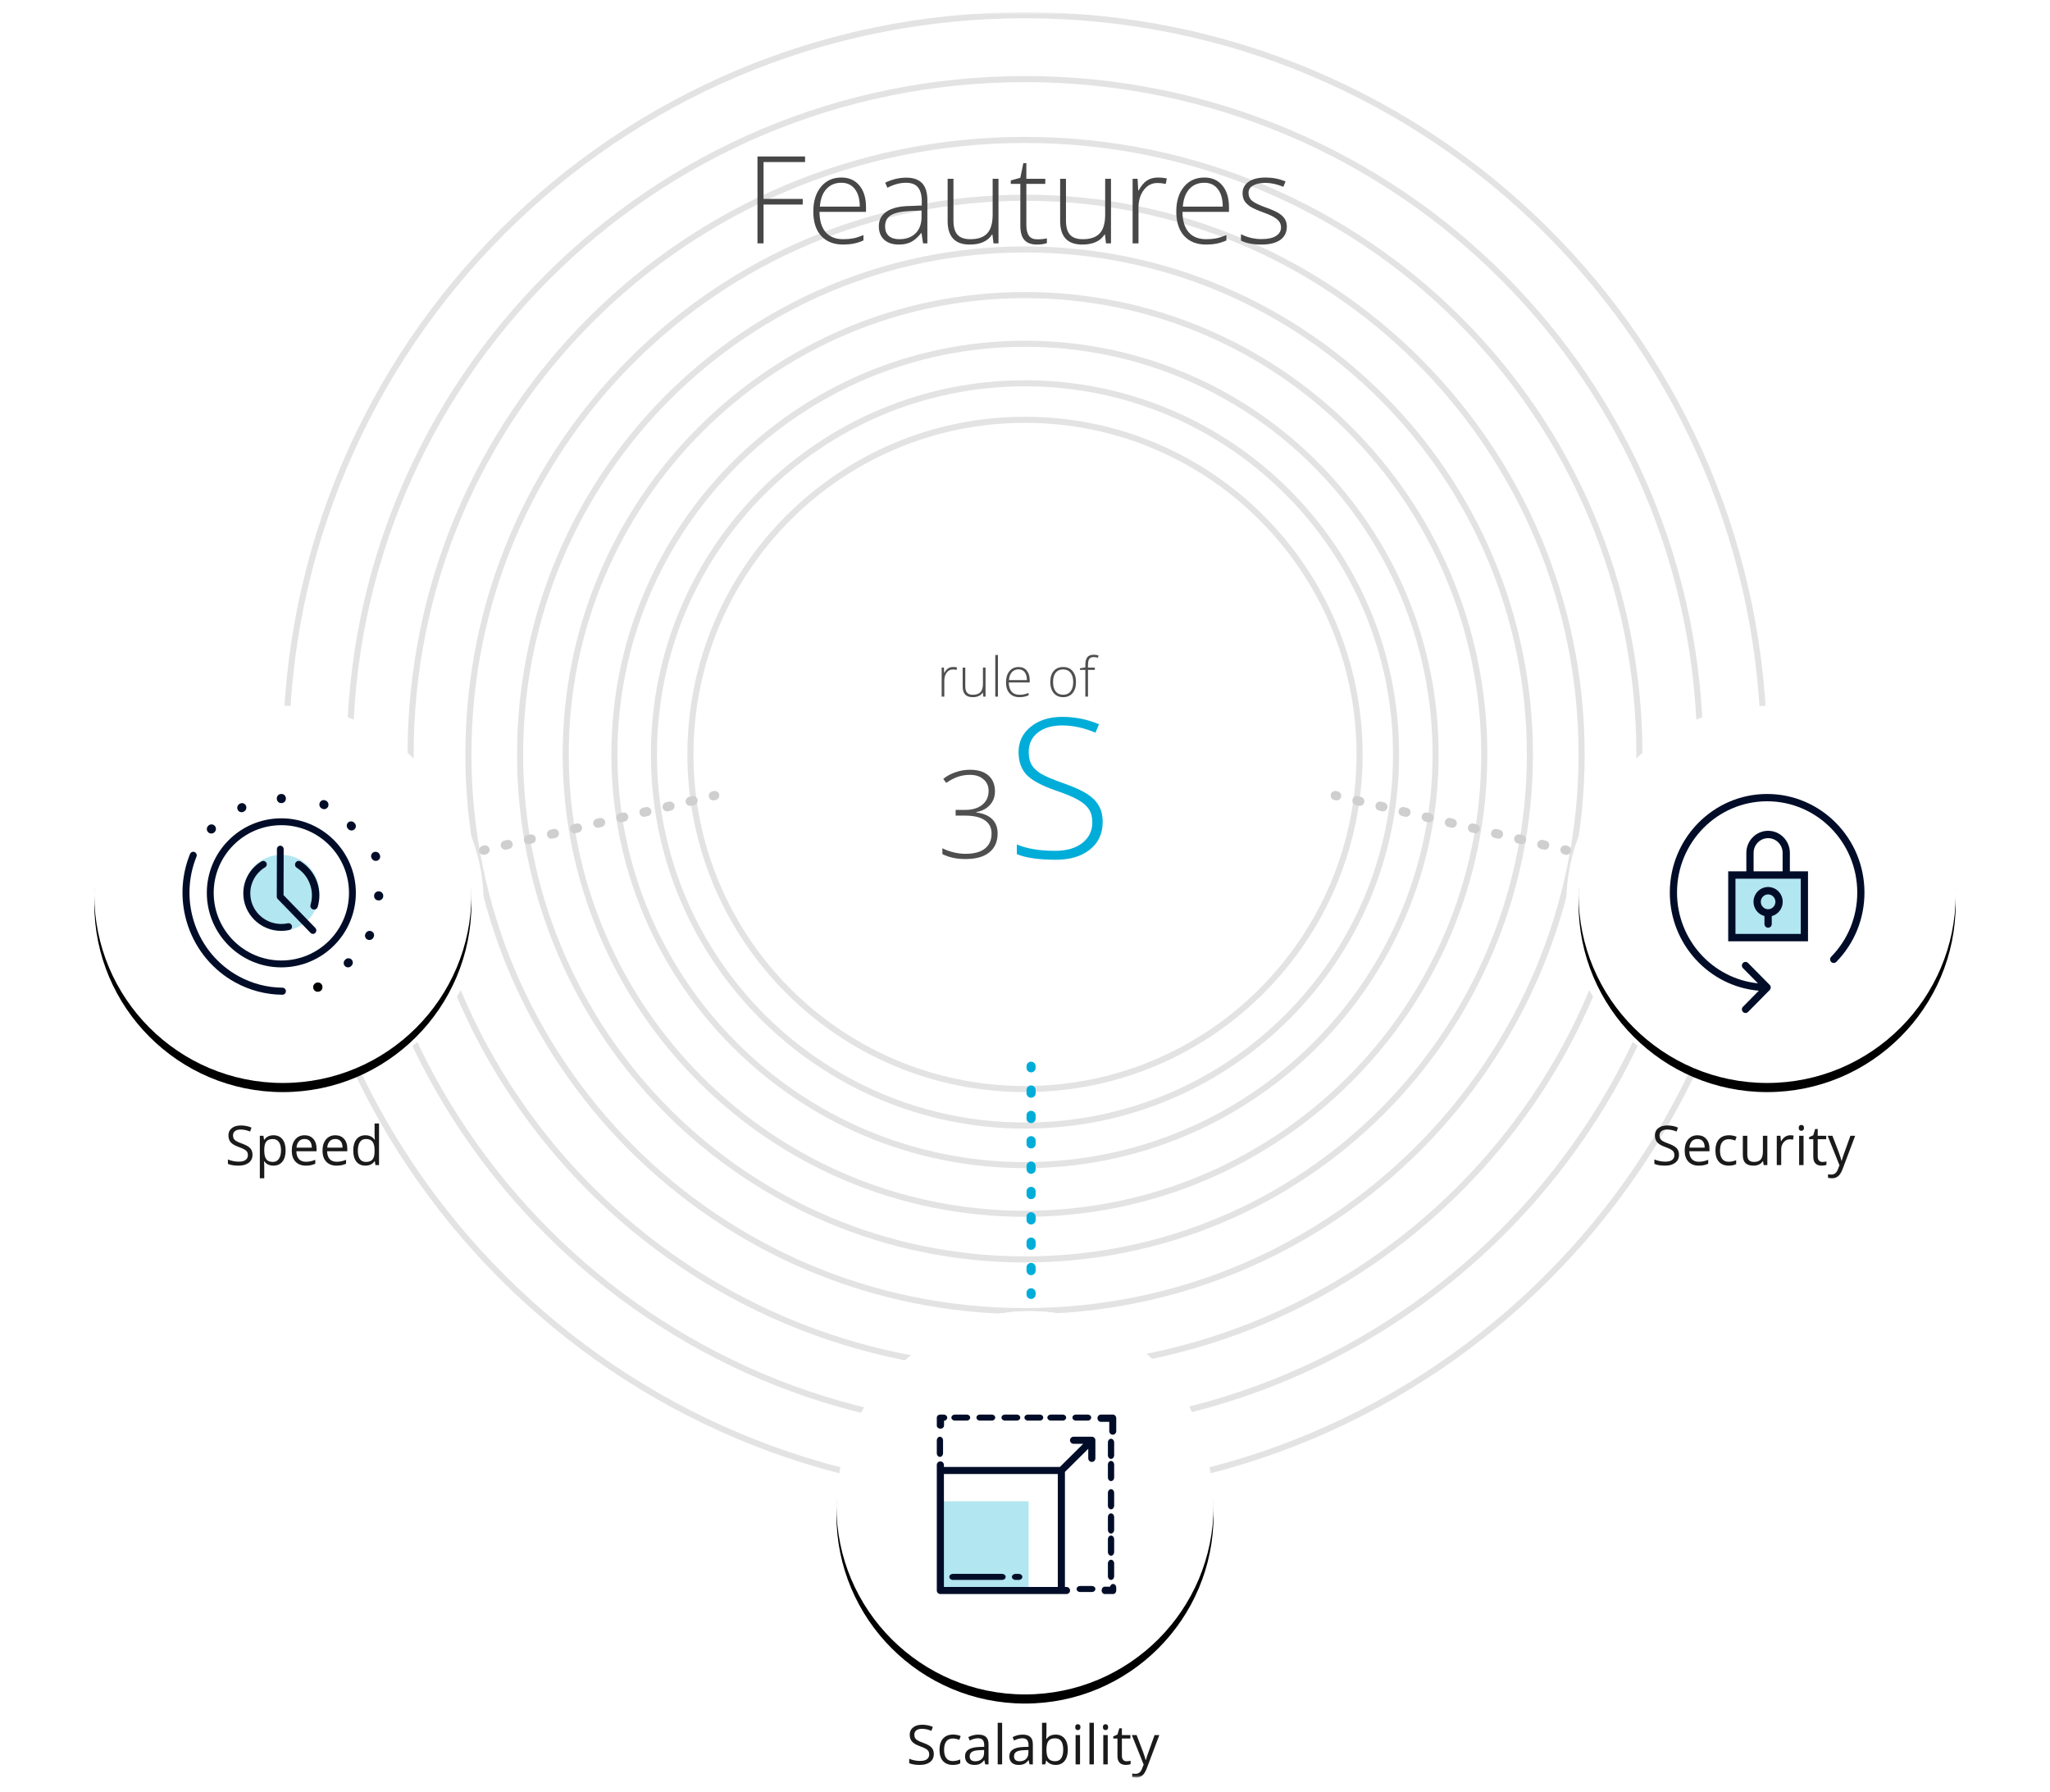 <?xml version="1.0" encoding="UTF-8"?>
<svg width="674px" height="589px" viewBox="0 0 674 589" version="1.1" xmlns="http://www.w3.org/2000/svg" xmlns:xlink="http://www.w3.org/1999/xlink">
    <!-- Generator: Sketch 48.2 (47327) - http://www.bohemiancoding.com/sketch -->
    <title> </title>
    <desc>Created with Sketch.</desc>
    <defs>
        <polygon id="path-1" points="0 0.676 488 0.676 488 488.676 0 488.676"></polygon>
        <polygon id="path-3" points="0 581.324 597 581.324 597 1 0 1"></polygon>
        <circle id="path-5" cx="550" cy="291" r="62"></circle>
        <filter x="-25.4%" y="-23.0%" width="150.8%" height="150.8%" filterUnits="objectBoundingBox" id="filter-6">
            <feOffset dx="0" dy="3" in="SourceAlpha" result="shadowOffsetOuter1"></feOffset>
            <feGaussianBlur stdDeviation="10" in="shadowOffsetOuter1" result="shadowBlurOuter1"></feGaussianBlur>
            <feColorMatrix values="0 0 0 0 0.725   0 0 0 0 0.725   0 0 0 0 0.725  0 0 0 0.5 0" type="matrix" in="shadowBlurOuter1"></feColorMatrix>
        </filter>
        <circle id="path-7" cx="62" cy="291" r="62"></circle>
        <filter x="-25.4%" y="-23.0%" width="150.8%" height="150.8%" filterUnits="objectBoundingBox" id="filter-8">
            <feOffset dx="0" dy="3" in="SourceAlpha" result="shadowOffsetOuter1"></feOffset>
            <feGaussianBlur stdDeviation="10" in="shadowOffsetOuter1" result="shadowBlurOuter1"></feGaussianBlur>
            <feColorMatrix values="0 0 0 0 0.725   0 0 0 0 0.725   0 0 0 0 0.725  0 0 0 0.5 0" type="matrix" in="shadowBlurOuter1"></feColorMatrix>
        </filter>
        <circle id="path-9" cx="306" cy="492" r="62"></circle>
        <filter x="-25.4%" y="-23.0%" width="150.8%" height="150.8%" filterUnits="objectBoundingBox" id="filter-10">
            <feOffset dx="0" dy="3" in="SourceAlpha" result="shadowOffsetOuter1"></feOffset>
            <feGaussianBlur stdDeviation="10" in="shadowOffsetOuter1" result="shadowBlurOuter1"></feGaussianBlur>
            <feColorMatrix values="0 0 0 0 0.725   0 0 0 0 0.725   0 0 0 0 0.725  0 0 0 0.5 0" type="matrix" in="shadowBlurOuter1"></feColorMatrix>
        </filter>
    </defs>
    <g id="Page-1" stroke="none" stroke-width="1" fill="none" fill-rule="evenodd">
        <g id="-">
            <g id="Group-2" transform="translate(31, 3)">
                <g id="Page-1" transform="translate(9, 0)">
                    <g id="Group-3" transform="translate(53, 0.324)">
                        <mask id="mask-2" fill="white">
                            <use xlink:href="#path-1"></use>
                        </mask>
                        <g id="Clip-2"></g>
                        <path d="M244,2.676 C377.653,2.676 486,111.023 486,244.676 L488,244.676 C488,109.919 378.757,0.676 244,0.676 L244,2.676 Z M2,244.676 C2,111.023 110.347,2.676 244,2.676 L244,0.676 C109.243,0.676 0,109.919 0,244.676 L2,244.676 Z M244,486.676 C110.347,486.676 2,378.329 2,244.676 L0,244.676 C0,379.433 109.243,488.676 244,488.676 L244,486.676 Z M486,244.676 C486,378.329 377.653,486.676 244,486.676 L244,488.676 C378.757,488.676 488,379.433 488,244.676 L486,244.676 Z" id="Fill-1" fill="#E3E3E3" mask="url(#mask-2)"></path>
                    </g>
                    <path d="M297,136 C357.199,136 406,184.801 406,245 L408,245 C408,183.697 358.304,134 297,134 L297,136 Z M188,245 C188,184.801 236.801,136 297,136 L297,134 C235.696,134 186,183.697 186,245 L188,245 Z M297,354 C236.801,354 188,305.199 188,245 L186,245 C186,306.304 235.696,356 297,356 L297,354 Z M406,245 C406,305.199 357.199,354 297,354 L297,356 C358.304,356 408,306.304 408,245 L406,245 Z" id="Fill-4" fill="#E3E3E3"></path>
                    <path d="M297,124 C363.826,124 418,178.174 418,245 L420,245 C420,177.069 364.931,122 297,122 L297,124 Z M176,245 C176,178.174 230.173,124 297,124 L297,122 C229.069,122 174,177.069 174,245 L176,245 Z M297,366 C230.173,366 176,311.826 176,245 L174,245 C174,312.932 229.069,368 297,368 L297,366 Z M418,245 C418,311.826 363.826,366 297,366 L297,368 C364.931,368 420,312.932 420,245 L418,245 Z" id="Fill-6" fill="#E3E3E3"></path>
                    <path d="M297,111 C371.006,111 431,170.994 431,245 L433,245 C433,169.89 372.111,109 297,109 L297,111 Z M163,245 C163,170.994 222.994,111 297,111 L297,109 C221.889,109 161,169.89 161,245 L163,245 Z M297,379 C222.994,379 163,319.006 163,245 L161,245 C161,320.111 221.889,381 297,381 L297,379 Z M431,245 C431,319.006 371.006,379 297,379 L297,381 C372.111,381 433,320.111 433,245 L431,245 Z" id="Fill-8" fill="#E3E3E3"></path>
                    <path d="M297,95 C379.843,95 447,162.158 447,245 L449,245 C449,161.053 380.947,93 297,93 L297,95 Z M147,245 C147,162.158 214.157,95 297,95 L297,93 C213.053,93 145,161.053 145,245 L147,245 Z M297,395 C214.157,395 147,327.843 147,245 L145,245 C145,328.947 213.053,397 297,397 L297,395 Z M447,245 C447,327.843 379.843,395 297,395 L297,397 C380.947,397 449,328.947 449,245 L447,245 Z" id="Fill-10" fill="#E3E3E3"></path>
                    <path d="M297,80 C388.127,80 462,153.873 462,245 L464,245 C464,152.769 389.232,78 297,78 L297,80 Z M132,245 C132,153.873 205.873,80 297,80 L297,78 C204.769,78 130,152.769 130,245 L132,245 Z M297,410 C205.873,410 132,336.127 132,245 L130,245 C130,337.232 204.769,412 297,412 L297,410 Z M462,245 C462,336.127 388.127,410 297,410 L297,412 C389.232,412 464,337.232 464,245 L462,245 Z" id="Fill-12" fill="#E3E3E3"></path>
                    <path d="M297,63 C397.516,63 479,144.484 479,245 L481,245 C481,143.38 398.62,61 297,61 L297,63 Z M115,245 C115,144.484 196.484,63 297,63 L297,61 C195.379,61 113,143.38 113,245 L115,245 Z M297,427 C196.484,427 115,345.517 115,245 L113,245 C113,346.62 195.379,429 297,429 L297,427 Z M479,245 C479,345.517 397.516,427 297,427 L297,429 C398.62,429 481,346.62 481,245 L479,245 Z" id="Fill-14" fill="#E3E3E3"></path>
                    <path d="M297,44 C408.009,44 498,133.991 498,245 L500,245 C500,132.886 409.114,42 297,42 L297,44 Z M96,245 C96,133.991 185.991,44 297,44 L297,42 C184.886,42 94,132.886 94,245 L96,245 Z M297,446 C185.991,446 96,356.009 96,245 L94,245 C94,357.114 184.886,448 297,448 L297,446 Z M498,245 C498,356.009 408.009,446 297,446 L297,448 C409.114,448 500,357.114 500,245 L498,245 Z" id="Fill-16" fill="#E3E3E3"></path>
                    <path d="M297,24 C419.055,24 518,122.945 518,245 L520,245 C520,121.841 420.159,22 297,22 L297,24 Z M76,245 C76,122.945 174.945,24 297,24 L297,22 C173.84,22 74,121.841 74,245 L76,245 Z M297,466 C174.945,466 76,367.056 76,245 L74,245 C74,368.159 173.84,468 297,468 L297,466 Z M518,245 C518,367.056 419.055,466 297,466 L297,468 C420.159,468 520,368.159 520,245 L518,245 Z" id="Fill-18" fill="#E3E3E3"></path>
                    <path d="M397,245 C397,300.229 352.228,345 297,345 C241.771,345 197,300.229 197,245 C197,189.771 241.771,145 297,145 C352.228,145 397,189.771 397,245" id="Fill-20" fill="#FFFFFF"></path>
                    <path d="M194.871,260.072 L195.346,259.96 L194.655,257.04 L194.18,257.153 L194.871,260.072 Z M187.271,261.872 L188.221,261.647 L187.53,258.728 L186.579,258.953 L187.271,261.872 Z M179.671,263.672 L180.621,263.447 L179.93,260.528 L178.98,260.753 L179.671,263.672 Z M172.071,265.472 L173.021,265.247 L172.329,262.328 L171.38,262.553 L172.071,265.472 Z M164.471,267.272 L165.421,267.047 L164.73,264.128 L163.78,264.353 L164.471,267.272 Z M156.871,269.072 L157.821,268.847 L157.13,265.928 L156.18,266.153 L156.871,269.072 Z M149.271,270.872 L150.221,270.647 L149.53,267.728 L148.579,267.953 L149.271,270.872 Z M141.671,272.672 L142.621,272.447 L141.93,269.528 L140.98,269.753 L141.671,272.672 Z M134.071,274.472 L135.021,274.247 L134.329,271.328 L133.38,271.553 L134.071,274.472 Z M126.471,276.272 L127.421,276.047 L126.73,273.128 L125.78,273.353 L126.471,276.272 Z M119.346,277.96 L119.821,277.847 L119.13,274.928 L118.655,275.04 L119.346,277.96 Z M194.18,257.153 C193.373,257.343 192.875,258.152 193.066,258.958 C193.257,259.764 194.065,260.263 194.871,260.072 L194.18,257.153 Z M188.221,261.647 C189.027,261.456 189.526,260.648 189.335,259.842 C189.144,259.035 188.336,258.537 187.53,258.728 L188.221,261.647 Z M186.579,258.953 C185.774,259.144 185.275,259.952 185.466,260.758 C185.657,261.564 186.465,262.063 187.271,261.872 L186.579,258.953 Z M180.621,263.447 C181.427,263.256 181.926,262.448 181.735,261.642 C181.544,260.836 180.736,260.337 179.93,260.528 L180.621,263.447 Z M178.98,260.753 C178.174,260.944 177.675,261.752 177.866,262.558 C178.057,263.364 178.865,263.863 179.671,263.672 L178.98,260.753 Z M173.021,265.247 C173.827,265.056 174.326,264.248 174.135,263.442 C173.944,262.635 173.136,262.137 172.329,262.328 L173.021,265.247 Z M171.38,262.553 C170.574,262.744 170.075,263.552 170.266,264.358 C170.456,265.164 171.265,265.663 172.071,265.472 L171.38,262.553 Z M165.421,267.047 C166.227,266.856 166.726,266.048 166.535,265.242 C166.344,264.436 165.536,263.937 164.73,264.128 L165.421,267.047 Z M163.78,264.353 C162.974,264.544 162.475,265.352 162.666,266.158 C162.857,266.964 163.665,267.463 164.471,267.272 L163.78,264.353 Z M157.821,268.847 C158.627,268.656 159.126,267.848 158.935,267.042 C158.744,266.236 157.936,265.737 157.13,265.928 L157.821,268.847 Z M156.18,266.153 C155.373,266.343 154.875,267.152 155.066,267.958 C155.257,268.764 156.065,269.263 156.871,269.072 L156.18,266.153 Z M150.221,270.647 C151.027,270.456 151.526,269.648 151.335,268.842 C151.144,268.035 150.336,267.537 149.53,267.728 L150.221,270.647 Z M148.579,267.953 C147.774,268.144 147.275,268.952 147.466,269.758 C147.657,270.564 148.465,271.063 149.271,270.872 L148.579,267.953 Z M142.621,272.447 C143.427,272.256 143.926,271.448 143.735,270.642 C143.544,269.836 142.736,269.337 141.93,269.528 L142.621,272.447 Z M140.98,269.753 C140.174,269.944 139.675,270.752 139.866,271.558 C140.057,272.364 140.865,272.863 141.671,272.672 L140.98,269.753 Z M135.021,274.247 C135.827,274.056 136.326,273.248 136.135,272.442 C135.944,271.635 135.136,271.137 134.329,271.328 L135.021,274.247 Z M133.38,271.553 C132.574,271.744 132.075,272.552 132.266,273.358 C132.457,274.164 133.265,274.663 134.071,274.472 L133.38,271.553 Z M127.421,276.047 C128.227,275.856 128.726,275.048 128.535,274.242 C128.344,273.436 127.536,272.937 126.73,273.128 L127.421,276.047 Z M125.78,273.353 C124.974,273.544 124.475,274.352 124.666,275.158 C124.857,275.964 125.665,276.463 126.471,276.272 L125.78,273.353 Z M119.821,277.847 C120.627,277.656 121.126,276.848 120.935,276.042 C120.744,275.236 119.936,274.737 119.13,274.928 L119.821,277.847 Z M118.655,275.04 C117.849,275.231 117.35,276.039 117.541,276.845 C117.732,277.652 118.54,278.151 119.346,277.96 L118.655,275.04 Z M195.346,259.96 C196.152,259.769 196.651,258.96 196.46,258.154 C196.269,257.348 195.461,256.849 194.655,257.04 L195.346,259.96 Z" id="Fill-22" fill="#CFCFCF"></path>
                    <path d="M399.129,260.072 L398.654,259.96 L399.346,257.04 L399.82,257.153 L399.129,260.072 Z M406.73,261.872 L405.779,261.647 L406.471,258.728 L407.421,258.953 L406.73,261.872 Z M414.329,263.672 L413.379,263.447 L414.07,260.528 L415.021,260.753 L414.329,263.672 Z M421.93,265.472 L420.98,265.247 L421.671,262.328 L422.621,262.553 L421.93,265.472 Z M429.529,267.272 L428.579,267.047 L429.271,264.128 L430.221,264.353 L429.529,267.272 Z M437.129,269.072 L436.18,268.847 L436.871,265.928 L437.82,266.153 L437.129,269.072 Z M444.73,270.872 L443.779,270.647 L444.471,267.728 L445.421,267.953 L444.73,270.872 Z M452.329,272.672 L451.379,272.447 L452.07,269.528 L453.021,269.753 L452.329,272.672 Z M459.93,274.472 L458.98,274.247 L459.671,271.328 L460.621,271.553 L459.93,274.472 Z M467.529,276.272 L466.579,276.047 L467.271,273.128 L468.221,273.353 L467.529,276.272 Z M474.654,277.96 L474.18,277.847 L474.871,274.928 L475.346,275.04 L474.654,277.96 Z M399.82,257.153 C400.627,257.343 401.126,258.152 400.935,258.958 C400.744,259.764 399.936,260.263 399.129,260.072 L399.82,257.153 Z M405.779,261.647 C404.974,261.456 404.475,260.648 404.665,259.842 C404.857,259.035 405.665,258.537 406.471,258.728 L405.779,261.647 Z M407.421,258.953 C408.227,259.144 408.726,259.952 408.534,260.758 C408.344,261.564 407.535,262.063 406.73,261.872 L407.421,258.953 Z M413.379,263.447 C412.573,263.256 412.074,262.448 412.266,261.642 C412.456,260.836 413.265,260.337 414.07,260.528 L413.379,263.447 Z M415.021,260.753 C415.827,260.944 416.325,261.752 416.135,262.558 C415.943,263.364 415.136,263.863 414.329,263.672 L415.021,260.753 Z M420.98,265.247 C420.173,265.056 419.675,264.248 419.865,263.442 C420.057,262.635 420.864,262.137 421.671,262.328 L420.98,265.247 Z M422.621,262.553 C423.427,262.744 423.926,263.552 423.734,264.358 C423.544,265.164 422.735,265.663 421.93,265.472 L422.621,262.553 Z M428.579,267.047 C427.774,266.856 427.275,266.048 427.466,265.242 C427.656,264.436 428.465,263.937 429.271,264.128 L428.579,267.047 Z M430.221,264.353 C431.026,264.544 431.525,265.352 431.335,266.158 C431.144,266.964 430.335,267.463 429.529,267.272 L430.221,264.353 Z M436.18,268.847 C435.373,268.656 434.874,267.848 435.066,267.042 C435.256,266.236 436.065,265.737 436.871,265.928 L436.18,268.847 Z M437.82,266.153 C438.627,266.343 439.126,267.152 438.935,267.958 C438.744,268.764 437.936,269.263 437.129,269.072 L437.82,266.153 Z M443.779,270.647 C442.974,270.456 442.475,269.648 442.665,268.842 C442.857,268.035 443.665,267.537 444.471,267.728 L443.779,270.647 Z M445.421,267.953 C446.227,268.144 446.726,268.952 446.534,269.758 C446.344,270.564 445.535,271.063 444.73,270.872 L445.421,267.953 Z M451.379,272.447 C450.573,272.256 450.074,271.448 450.266,270.642 C450.456,269.836 451.265,269.337 452.07,269.528 L451.379,272.447 Z M453.021,269.753 C453.827,269.944 454.325,270.752 454.135,271.558 C453.943,272.364 453.136,272.863 452.329,272.672 L453.021,269.753 Z M458.98,274.247 C458.173,274.056 457.675,273.248 457.865,272.442 C458.057,271.635 458.864,271.137 459.671,271.328 L458.98,274.247 Z M460.621,271.553 C461.427,271.744 461.926,272.552 461.734,273.358 C461.544,274.164 460.735,274.663 459.93,274.472 L460.621,271.553 Z M466.579,276.047 C465.774,275.856 465.275,275.048 465.466,274.242 C465.656,273.436 466.465,272.937 467.271,273.128 L466.579,276.047 Z M468.221,273.353 C469.026,273.544 469.525,274.352 469.335,275.158 C469.144,275.964 468.335,276.463 467.529,276.272 L468.221,273.353 Z M474.18,277.847 C473.373,277.656 472.874,276.848 473.066,276.042 C473.256,275.236 474.065,274.737 474.871,274.928 L474.18,277.847 Z M475.346,275.04 C476.151,275.231 476.65,276.039 476.46,276.845 C476.269,277.652 475.46,278.151 474.654,277.96 L475.346,275.04 Z M398.654,259.96 C397.849,259.769 397.35,258.96 397.54,258.154 C397.732,257.348 398.54,256.849 399.346,257.04 L398.654,259.96 Z" id="Fill-24" fill="#CFCFCF"></path>
                    <mask id="mask-4" fill="white">
                        <use xlink:href="#path-3"></use>
                    </mask>
                    <g id="Clip-27"></g>
                    <path d="M297.5,422.5 L300.5,422.5 L300.5,421.979 L297.5,421.979 L297.5,422.5 Z M297.5,414.687 L300.5,414.687 L300.5,413.645 L297.5,413.645 L297.5,414.687 Z M297.5,406.354 L300.5,406.354 L300.5,405.312 L297.5,405.312 L297.5,406.354 Z M297.5,398.02 L300.5,398.02 L300.5,396.979 L297.5,396.979 L297.5,398.02 Z M297.5,389.687 L300.5,389.687 L300.5,388.645 L297.5,388.645 L297.5,389.687 Z M297.5,381.354 L300.5,381.354 L300.5,380.312 L297.5,380.312 L297.5,381.354 Z M297.5,373.02 L300.5,373.02 L300.5,371.979 L297.5,371.979 L297.5,373.02 Z M297.5,364.687 L300.5,364.687 L300.5,363.645 L297.5,363.645 L297.5,364.687 Z M297.5,356.354 L300.5,356.354 L300.5,355.312 L297.5,355.312 L297.5,356.354 Z M297.5,348.021 L300.5,348.021 L300.5,347.5 L297.5,347.5 L297.5,348.021 Z M300.5,421.979 C300.5,421.151 299.828,420.479 299,420.479 C298.172,420.479 297.5,421.151 297.5,421.979 L300.5,421.979 Z M297.5,414.687 C297.5,415.515 298.172,416.187 299,416.187 C299.828,416.187 300.5,415.515 300.5,414.687 L297.5,414.687 Z M300.5,413.645 C300.5,412.817 299.828,412.145 299,412.145 C298.172,412.145 297.5,412.817 297.5,413.645 L300.5,413.645 Z M297.5,406.354 C297.5,407.182 298.172,407.854 299,407.854 C299.828,407.854 300.5,407.182 300.5,406.354 L297.5,406.354 Z M300.5,405.312 C300.5,404.484 299.828,403.812 299,403.812 C298.172,403.812 297.5,404.484 297.5,405.312 L300.5,405.312 Z M297.5,398.02 C297.5,398.849 298.172,399.52 299,399.52 C299.828,399.52 300.5,398.849 300.5,398.02 L297.5,398.02 Z M300.5,396.979 C300.5,396.151 299.828,395.479 299,395.479 C298.172,395.479 297.5,396.151 297.5,396.979 L300.5,396.979 Z M297.5,389.687 C297.5,390.515 298.172,391.187 299,391.187 C299.828,391.187 300.5,390.515 300.5,389.687 L297.5,389.687 Z M300.5,388.645 C300.5,387.817 299.828,387.145 299,387.145 C298.172,387.145 297.5,387.817 297.5,388.645 L300.5,388.645 Z M297.5,381.354 C297.5,382.182 298.172,382.854 299,382.854 C299.828,382.854 300.5,382.182 300.5,381.354 L297.5,381.354 Z M300.5,380.312 C300.5,379.484 299.828,378.812 299,378.812 C298.172,378.812 297.5,379.484 297.5,380.312 L300.5,380.312 Z M297.5,373.02 C297.5,373.849 298.172,374.52 299,374.52 C299.828,374.52 300.5,373.849 300.5,373.02 L297.5,373.02 Z M300.5,371.979 C300.5,371.151 299.828,370.479 299,370.479 C298.172,370.479 297.5,371.151 297.5,371.979 L300.5,371.979 Z M297.5,364.687 C297.5,365.515 298.172,366.187 299,366.187 C299.828,366.187 300.5,365.515 300.5,364.687 L297.5,364.687 Z M300.5,363.645 C300.5,362.817 299.828,362.145 299,362.145 C298.172,362.145 297.5,362.817 297.5,363.645 L300.5,363.645 Z M297.5,356.354 C297.5,357.182 298.172,357.854 299,357.854 C299.828,357.854 300.5,357.182 300.5,356.354 L297.5,356.354 Z M300.5,355.312 C300.5,354.484 299.828,353.812 299,353.812 C298.172,353.812 297.5,354.484 297.5,355.312 L300.5,355.312 Z M297.5,348.021 C297.5,348.849 298.172,349.521 299,349.521 C299.828,349.521 300.5,348.849 300.5,348.021 L297.5,348.021 Z M297.5,422.5 C297.5,423.328 298.172,424 299,424 C299.828,424 300.5,423.328 300.5,422.5 L297.5,422.5 Z M300.5,347.5 C300.5,346.671 299.828,346 299,346 C298.172,346 297.5,346.671 297.5,347.5 L300.5,347.5 Z" id="Fill-26" fill="#00ADD9" mask="url(#mask-4)"></path>
                    <path d="M119,293.5 C119,326.361 92.361,353 59.5,353 C26.639,353 0,326.361 0,293.5 C0,260.639 26.639,234 59.5,234 C92.361,234 119,260.639 119,293.5" id="Fill-28" fill="#FFFFFF" mask="url(#mask-4)"></path>
                    <path d="M594,293.5 C594,326.361 567.361,353 534.5,353 C501.639,353 475,326.361 475,293.5 C475,260.639 501.639,234 534.5,234 C567.361,234 594,260.639 594,293.5" id="Fill-29" fill="#FFFFFF" mask="url(#mask-4)"></path>
                    <path d="M358,487.5 C358,520.361 331.361,547 298.5,547 C265.639,547 239,520.361 239,487.5 C239,454.64 265.639,428 298.5,428 C331.361,428 358,454.64 358,487.5" id="Fill-30" fill="#FFFFFF" mask="url(#mask-4)"></path>
                    <path d="M358,487.5 C358,520.361 331.361,547 298.5,547 C265.639,547 239,520.361 239,487.5 C239,454.64 265.639,428 298.5,428 C331.361,428 358,454.64 358,487.5" id="Fill-31" fill="#FFFFFF" mask="url(#mask-4)"></path>
                    <path d="M383.086,71.472 C383.086,73.373 382.363,74.838 380.918,75.867 C379.473,76.882 377.422,77.39 374.766,77.39 C371.927,77.39 369.674,76.954 368.008,76.081 L368.008,73.992 C370.143,75.059 372.397,75.593 374.766,75.593 C376.862,75.593 378.451,75.248 379.531,74.558 C380.625,73.855 381.172,72.924 381.172,71.765 C381.172,70.698 380.736,69.799 379.863,69.07 C379.004,68.341 377.585,67.624 375.606,66.921 C373.483,66.153 371.992,65.495 371.133,64.949 C370.273,64.389 369.622,63.764 369.18,63.074 C368.75,62.37 368.535,61.518 368.535,60.515 C368.535,58.927 369.199,57.67 370.527,56.745 C371.868,55.821 373.737,55.359 376.133,55.359 C378.424,55.359 380.599,55.788 382.656,56.648 L381.934,58.406 C379.85,57.546 377.917,57.117 376.133,57.117 C374.401,57.117 373.027,57.403 372.012,57.976 C370.996,58.549 370.488,59.343 370.488,60.359 C370.488,61.466 370.879,62.351 371.66,63.015 C372.454,63.679 373.997,64.421 376.289,65.242 C378.203,65.932 379.596,66.557 380.469,67.117 C381.341,67.663 381.992,68.288 382.422,68.992 C382.865,69.695 383.086,70.522 383.086,71.472 Z M355.977,57.077 C353.932,57.077 352.292,57.755 351.055,59.109 C349.818,60.45 349.095,62.39 348.887,64.929 L362.012,64.929 C362.012,62.468 361.478,60.548 360.41,59.167 C359.342,57.774 357.865,57.077 355.977,57.077 Z M356.543,77.39 C353.457,77.39 351.048,76.44 349.316,74.538 C347.598,72.638 346.738,69.975 346.738,66.55 C346.738,63.165 347.572,60.456 349.238,58.425 C350.905,56.381 353.151,55.359 355.977,55.359 C358.477,55.359 360.449,56.231 361.895,57.976 C363.34,59.721 364.062,62.091 364.062,65.085 L364.062,66.648 L348.77,66.648 C348.796,69.565 349.473,71.791 350.801,73.327 C352.142,74.864 354.056,75.632 356.543,75.632 C357.754,75.632 358.815,75.548 359.727,75.378 C360.651,75.209 361.816,74.845 363.223,74.285 L363.223,76.042 C362.025,76.563 360.918,76.915 359.902,77.097 C358.887,77.292 357.767,77.39 356.543,77.39 Z M340.742,55.359 C341.641,55.359 342.604,55.45 343.633,55.632 L343.262,57.488 C342.376,57.266 341.458,57.156 340.508,57.156 C338.698,57.156 337.214,57.924 336.055,59.46 C334.897,60.997 334.316,62.937 334.316,65.281 L334.316,76.999 L332.383,76.999 L332.383,55.769 L334.023,55.769 L334.219,59.597 L334.356,59.597 C335.228,58.034 336.159,56.941 337.148,56.316 C338.138,55.678 339.336,55.359 340.742,55.359 Z M310.469,55.769 L310.469,69.519 C310.469,71.655 310.918,73.21 311.816,74.187 C312.715,75.151 314.108,75.632 315.996,75.632 C318.523,75.632 320.378,74.994 321.562,73.718 C322.76,72.442 323.359,70.366 323.359,67.488 L323.359,55.769 L325.273,55.769 L325.273,76.999 L323.633,76.999 L323.281,74.07 L323.164,74.07 C321.784,76.284 319.329,77.39 315.801,77.39 C310.97,77.39 308.555,74.805 308.555,69.636 L308.555,55.769 L310.469,55.769 Z M300.996,75.671 C302.22,75.671 303.288,75.567 304.199,75.359 L304.199,76.921 C303.262,77.234 302.181,77.39 300.957,77.39 C299.082,77.39 297.695,76.889 296.797,75.886 C295.912,74.884 295.469,73.308 295.469,71.16 L295.469,57.449 L292.324,57.449 L292.324,56.316 L295.469,55.437 L296.445,50.632 L297.441,50.632 L297.441,55.769 L303.672,55.769 L303.672,57.449 L297.441,57.449 L297.441,70.886 C297.441,72.514 297.728,73.718 298.301,74.499 C298.874,75.281 299.773,75.671 300.996,75.671 Z M273.477,55.769 L273.477,69.519 C273.477,71.655 273.926,73.21 274.824,74.187 C275.723,75.151 277.116,75.632 279.004,75.632 C281.53,75.632 283.385,74.994 284.57,73.718 C285.768,72.442 286.367,70.366 286.367,67.488 L286.367,55.769 L288.281,55.769 L288.281,76.999 L286.641,76.999 L286.289,74.07 L286.172,74.07 C284.792,76.284 282.337,77.39 278.809,77.39 C273.978,77.39 271.563,74.805 271.563,69.636 L271.563,55.769 L273.477,55.769 Z M255.664,75.632 C257.93,75.632 259.713,74.988 261.016,73.699 C262.331,72.397 262.988,70.593 262.988,68.288 L262.988,66.199 L259.277,66.355 C256.295,66.498 254.167,66.967 252.891,67.761 C251.628,68.542 250.996,69.766 250.996,71.433 C250.996,72.761 251.4,73.796 252.207,74.538 C253.027,75.268 254.18,75.632 255.664,75.632 Z M263.477,76.999 L262.988,73.64 L262.832,73.64 C261.764,75.007 260.664,75.977 259.531,76.55 C258.412,77.11 257.084,77.39 255.547,77.39 C253.463,77.39 251.842,76.856 250.684,75.788 C249.525,74.721 248.945,73.243 248.945,71.355 C248.945,69.284 249.805,67.677 251.524,66.531 C253.255,65.385 255.755,64.78 259.023,64.714 L263.066,64.597 L263.066,63.191 C263.066,61.173 262.656,59.649 261.836,58.62 C261.016,57.592 259.694,57.077 257.871,57.077 C255.905,57.077 253.867,57.624 251.758,58.718 L251.035,57.038 C253.366,55.945 255.67,55.398 257.949,55.398 C260.28,55.398 262.018,56.003 263.164,57.214 C264.323,58.425 264.902,60.313 264.902,62.878 L264.902,76.999 L263.477,76.999 Z M236.641,57.077 C234.596,57.077 232.956,57.755 231.719,59.109 C230.482,60.45 229.759,62.39 229.551,64.929 L242.676,64.929 C242.676,62.468 242.142,60.548 241.074,59.167 C240.006,57.774 238.529,57.077 236.641,57.077 Z M237.207,77.39 C234.121,77.39 231.712,76.44 229.981,74.538 C228.262,72.638 227.402,69.975 227.402,66.55 C227.402,63.165 228.236,60.456 229.902,58.425 C231.569,56.381 233.815,55.359 236.641,55.359 C239.141,55.359 241.113,56.231 242.559,57.976 C244.004,59.721 244.727,62.091 244.727,65.085 L244.727,66.648 L229.434,66.648 C229.46,69.565 230.137,71.791 231.465,73.327 C232.806,74.864 234.72,75.632 237.207,75.632 C238.418,75.632 239.479,75.548 240.391,75.378 C241.315,75.209 242.481,74.845 243.887,74.285 L243.887,76.042 C242.689,76.563 241.582,76.915 240.566,77.097 C239.551,77.292 238.431,77.39 237.207,77.39 Z M211.035,76.999 L209.043,76.999 L209.043,48.445 L224.688,48.445 L224.688,50.281 L211.035,50.281 L211.035,62.39 L223.926,62.39 L223.926,64.245 L211.035,64.245 L211.035,76.999 Z" id="Fill-32" fill="#474747" mask="url(#mask-4)"></path>
                    <path d="M287.121,257.164 C287.121,258.935 286.561,260.426 285.441,261.637 C284.334,262.848 282.844,263.622 280.969,263.961 L280.969,264.078 C283.26,264.365 285.005,265.094 286.203,266.266 C287.401,267.437 288,269.013 288,270.992 C288,273.662 287.088,275.732 285.266,277.203 C283.455,278.662 280.845,279.391 277.433,279.391 C274.53,279.391 271.997,278.851 269.836,277.769 L269.836,275.836 C270.93,276.409 272.154,276.858 273.508,277.184 C274.875,277.509 276.158,277.672 277.355,277.672 C280.233,277.672 282.394,277.093 283.84,275.934 C285.285,274.762 286.008,273.115 286.008,270.992 C286.008,269.104 285.266,267.652 283.781,266.637 C282.31,265.621 280.142,265.113 277.277,265.113 L274.191,265.113 L274.191,263.238 L277.316,263.238 C279.686,263.238 281.561,262.679 282.941,261.559 C284.334,260.426 285.031,258.896 285.031,256.969 C285.031,255.38 284.465,254.111 283.332,253.16 C282.212,252.197 280.741,251.715 278.918,251.715 C277.498,251.715 276.203,251.917 275.031,252.32 C273.859,252.711 272.544,253.388 271.086,254.351 L270.129,253.043 C271.236,252.119 272.57,251.39 274.133,250.855 C275.695,250.309 277.277,250.035 278.879,250.035 C281.509,250.035 283.54,250.66 284.973,251.91 C286.405,253.147 287.121,254.898 287.121,257.164" id="Fill-33" fill="#4F4F4F" mask="url(#mask-4)"></path>
                    <path d="M322.539,267.218 C322.539,271.031 321.133,274.051 318.32,276.281 C315.528,278.51 311.81,279.624 307.164,279.624 C301.581,279.624 297.3,279.01 294.32,277.781 L294.32,274.593 C297.612,275.989 301.81,276.687 306.914,276.687 C310.664,276.687 313.633,275.833 315.82,274.124 C318.028,272.395 319.133,270.135 319.133,267.343 C319.133,265.614 318.768,264.187 318.039,263.062 C317.31,261.916 316.122,260.874 314.476,259.937 C312.831,258.999 310.414,257.989 307.226,256.905 C302.56,255.301 299.331,253.572 297.539,251.718 C295.768,249.843 294.883,247.354 294.883,244.249 C294.883,240.833 296.216,238.051 298.883,235.906 C301.57,233.739 305.018,232.655 309.226,232.655 C313.518,232.655 317.55,233.468 321.32,235.093 L320.164,237.843 C316.372,236.26 312.747,235.468 309.289,235.468 C305.914,235.468 303.227,236.249 301.227,237.812 C299.227,239.374 298.227,241.499 298.227,244.187 C298.227,245.874 298.528,247.26 299.133,248.343 C299.758,249.426 300.768,250.406 302.164,251.28 C303.56,252.135 305.956,253.166 309.351,254.374 C312.914,255.604 315.591,256.801 317.383,257.968 C319.175,259.114 320.476,260.426 321.289,261.906 C322.122,263.364 322.539,265.135 322.539,267.218" id="Fill-34" fill="#00ADD9" mask="url(#mask-4)"></path>
                    <path d="M319.961,217.202 L317.711,217.202 L317.711,226 L316.841,226 L316.841,217.202 L315.065,217.202 L315.065,216.692 L316.841,216.367 L316.841,215.629 C316.841,214.457 317.055,213.598 317.482,213.054 C317.916,212.503 318.622,212.227 319.601,212.227 C320.128,212.227 320.655,212.306 321.183,212.465 L320.981,213.221 C320.512,213.074 320.046,213.001 319.583,213.001 C318.903,213.001 318.42,213.203 318.133,213.607 C317.852,214.006 317.711,214.656 317.711,215.558 L317.711,216.446 L319.961,216.446 L319.961,217.202 Z M306.224,221.21 C306.224,222.522 306.511,223.548 307.085,224.286 C307.665,225.018 308.482,225.385 309.537,225.385 C310.592,225.385 311.406,225.018 311.981,224.286 C312.561,223.548 312.851,222.522 312.851,221.21 C312.851,219.891 312.558,218.869 311.972,218.142 C311.392,217.416 310.574,217.053 309.52,217.053 C308.465,217.053 307.65,217.416 307.076,218.142 C306.508,218.863 306.224,219.886 306.224,221.21 Z M313.765,221.21 C313.765,222.768 313.387,223.987 312.631,224.866 C311.875,225.739 310.832,226.176 309.502,226.176 C308.664,226.176 307.926,225.973 307.287,225.569 C306.648,225.165 306.159,224.585 305.819,223.829 C305.48,223.073 305.31,222.2 305.31,221.21 C305.31,219.651 305.688,218.438 306.443,217.571 C307.199,216.698 308.236,216.262 309.555,216.262 C310.867,216.262 311.896,216.704 312.64,217.589 C313.39,218.468 313.765,219.675 313.765,221.21 Z M294.912,217.035 C293.992,217.035 293.254,217.34 292.697,217.949 C292.141,218.553 291.815,219.426 291.722,220.568 L297.628,220.568 C297.628,219.461 297.388,218.597 296.907,217.975 C296.427,217.348 295.762,217.035 294.912,217.035 Z M295.167,226.176 C293.778,226.176 292.694,225.748 291.915,224.892 C291.142,224.037 290.755,222.839 290.755,221.298 C290.755,219.774 291.13,218.556 291.88,217.641 C292.63,216.722 293.641,216.262 294.912,216.262 C296.037,216.262 296.925,216.654 297.575,217.439 C298.226,218.224 298.551,219.291 298.551,220.639 L298.551,221.342 L291.669,221.342 C291.681,222.654 291.985,223.656 292.583,224.348 C293.187,225.039 294.048,225.385 295.167,225.385 C295.712,225.385 296.19,225.347 296.6,225.27 C297.016,225.194 297.54,225.03 298.173,224.778 L298.173,225.569 C297.634,225.804 297.136,225.962 296.679,226.044 C296.222,226.132 295.718,226.176 295.167,226.176 Z M287.231,226 L288.101,226 L288.101,212.324 L287.231,212.324 L287.231,226 Z M277.369,216.446 L277.369,222.634 C277.369,223.595 277.571,224.295 277.976,224.734 C278.38,225.168 279.007,225.385 279.857,225.385 C280.993,225.385 281.828,225.098 282.361,224.523 C282.9,223.949 283.17,223.014 283.17,221.72 L283.17,216.446 L284.031,216.446 L284.031,226 L283.293,226 L283.135,224.681 L283.082,224.681 C282.461,225.678 281.357,226.176 279.769,226.176 C277.595,226.176 276.508,225.013 276.508,222.686 L276.508,216.446 L277.369,216.446 Z M273.361,216.262 C273.766,216.262 274.199,216.303 274.662,216.385 L274.495,217.22 C274.097,217.12 273.684,217.07 273.256,217.07 C272.441,217.07 271.773,217.416 271.252,218.107 C270.731,218.799 270.47,219.672 270.47,220.726 L270.47,226 L269.6,226 L269.6,216.446 L270.338,216.446 L270.426,218.169 L270.487,218.169 C270.88,217.466 271.299,216.973 271.744,216.692 C272.19,216.405 272.729,216.262 273.361,216.262 Z" id="Fill-35" fill="#4F4F4F" mask="url(#mask-4)"></path>
                    <path d="M80.318,378.954 C81.314,378.954 82.035,378.684 82.48,378.145 C82.931,377.6 83.157,376.725 83.157,375.517 L83.157,375.21 C83.157,373.845 82.928,372.872 82.471,372.292 C82.02,371.706 81.297,371.413 80.3,371.413 C79.445,371.413 78.789,371.747 78.332,372.415 C77.88,373.077 77.655,374.015 77.655,375.227 C77.655,376.458 77.88,377.387 78.332,378.014 C78.783,378.641 79.445,378.954 80.318,378.954 Z M83.236,378.708 L83.157,378.708 C82.483,379.686 81.475,380.176 80.133,380.176 C78.874,380.176 77.892,379.745 77.189,378.884 C76.492,378.022 76.143,376.798 76.143,375.21 C76.143,373.622 76.495,372.389 77.198,371.51 C77.901,370.631 78.88,370.191 80.133,370.191 C81.44,370.191 82.442,370.666 83.139,371.615 L83.254,371.615 L83.192,370.921 L83.157,370.244 L83.157,366.324 L84.616,366.324 L84.616,380 L83.429,380 L83.236,378.708 Z M70.246,371.413 C69.472,371.413 68.854,371.665 68.391,372.169 C67.934,372.673 67.665,373.37 67.583,374.261 L72.619,374.261 C72.619,373.341 72.414,372.638 72.004,372.151 C71.593,371.659 71.007,371.413 70.246,371.413 Z M70.641,380.176 C69.217,380.176 68.092,379.742 67.266,378.875 C66.446,378.008 66.036,376.804 66.036,375.263 C66.036,373.71 66.417,372.476 67.178,371.562 C67.946,370.648 68.974,370.191 70.263,370.191 C71.47,370.191 72.425,370.59 73.129,371.387 C73.832,372.178 74.183,373.224 74.183,374.524 L74.183,375.447 L67.547,375.447 C67.577,376.578 67.861,377.436 68.4,378.022 C68.945,378.608 69.71,378.901 70.694,378.901 C71.731,378.901 72.756,378.684 73.77,378.251 L73.77,379.552 C73.255,379.774 72.765,379.933 72.302,380.026 C71.845,380.126 71.292,380.176 70.641,380.176 Z M60.138,371.413 C59.365,371.413 58.747,371.665 58.284,372.169 C57.827,372.673 57.557,373.37 57.475,374.261 L62.511,374.261 C62.511,373.341 62.306,372.638 61.896,372.151 C61.486,371.659 60.9,371.413 60.138,371.413 Z M60.534,380.176 C59.11,380.176 57.985,379.742 57.159,378.875 C56.339,378.008 55.928,376.804 55.928,375.263 C55.928,373.71 56.309,372.476 57.071,371.562 C57.839,370.648 58.867,370.191 60.156,370.191 C61.363,370.191 62.318,370.59 63.021,371.387 C63.724,372.178 64.076,373.224 64.076,374.524 L64.076,375.447 L57.44,375.447 C57.469,376.578 57.754,377.436 58.293,378.022 C58.838,378.608 59.602,378.901 60.587,378.901 C61.624,378.901 62.649,378.684 63.663,378.251 L63.663,379.552 C63.147,379.774 62.658,379.933 62.195,380.026 C61.738,380.126 61.184,380.176 60.534,380.176 Z M49.697,371.431 C48.713,371.431 48.001,371.703 47.561,372.248 C47.122,372.793 46.896,373.66 46.884,374.85 L46.884,375.175 C46.884,376.528 47.11,377.498 47.561,378.084 C48.012,378.664 48.736,378.954 49.732,378.954 C50.564,378.954 51.214,378.617 51.683,377.943 C52.158,377.269 52.395,376.341 52.395,375.157 C52.395,373.956 52.158,373.036 51.683,372.397 C51.214,371.753 50.552,371.431 49.697,371.431 Z M49.908,380.176 C49.281,380.176 48.707,380.061 48.185,379.833 C47.67,379.599 47.236,379.241 46.884,378.761 L46.779,378.761 C46.849,379.323 46.884,379.856 46.884,380.36 L46.884,384.324 L45.425,384.324 L45.425,370.367 L46.612,370.367 L46.814,371.685 L46.884,371.685 C47.259,371.158 47.696,370.777 48.194,370.543 C48.692,370.308 49.263,370.191 49.908,370.191 C51.185,370.191 52.17,370.628 52.861,371.501 C53.558,372.374 53.907,373.599 53.907,375.175 C53.907,376.757 53.552,377.987 52.843,378.866 C52.14,379.739 51.162,380.176 49.908,380.176 Z M43.017,376.581 C43.017,377.712 42.607,378.594 41.787,379.226 C40.966,379.859 39.853,380.176 38.447,380.176 C36.923,380.176 35.752,379.979 34.931,379.587 L34.931,378.145 C35.459,378.368 36.033,378.544 36.654,378.673 C37.275,378.802 37.89,378.866 38.5,378.866 C39.496,378.866 40.246,378.679 40.75,378.304 C41.254,377.923 41.505,377.395 41.505,376.722 C41.505,376.276 41.415,375.913 41.233,375.632 C41.057,375.345 40.758,375.081 40.337,374.841 C39.921,374.6 39.285,374.328 38.429,374.023 C37.234,373.596 36.379,373.089 35.863,372.503 C35.353,371.917 35.098,371.152 35.098,370.209 C35.098,369.219 35.47,368.431 36.214,367.845 C36.959,367.259 37.943,366.966 39.168,366.966 C40.445,366.966 41.62,367.2 42.692,367.669 L42.226,368.97 C41.166,368.524 40.134,368.302 39.132,368.302 C38.341,368.302 37.723,368.472 37.278,368.811 C36.833,369.151 36.61,369.623 36.61,370.226 C36.61,370.672 36.692,371.038 36.856,371.325 C37.02,371.606 37.296,371.867 37.682,372.107 C38.075,372.342 38.672,372.602 39.475,372.89 C40.823,373.37 41.749,373.886 42.253,374.436 C42.762,374.987 43.017,375.702 43.017,376.581 Z" id="Fill-36" fill="#1A1A1A" mask="url(#mask-4)"></path>
                    <path d="M560.902,370.367 L562.466,370.367 L564.576,375.86 C565.039,377.114 565.326,378.019 565.437,378.576 L565.507,378.576 C565.584,378.277 565.742,377.767 565.982,377.047 C566.228,376.32 567.025,374.094 568.373,370.367 L569.937,370.367 L565.798,381.336 C565.387,382.42 564.907,383.187 564.356,383.638 C563.811,384.096 563.14,384.324 562.343,384.324 C561.898,384.324 561.459,384.274 561.025,384.175 L561.025,383.006 C561.347,383.076 561.708,383.111 562.106,383.111 C563.108,383.111 563.823,382.549 564.251,381.424 L564.787,380.053 L560.902,370.367 Z M559.179,378.971 C559.437,378.971 559.686,378.954 559.926,378.919 C560.167,378.878 560.357,378.837 560.498,378.796 L560.498,379.912 C560.34,379.988 560.105,380.05 559.795,380.096 C559.49,380.149 559.215,380.176 558.968,380.176 C557.105,380.176 556.173,379.194 556.173,377.231 L556.173,371.501 L554.794,371.501 L554.794,370.798 L556.173,370.191 L556.789,368.135 L557.632,368.135 L557.632,370.367 L560.427,370.367 L560.427,371.501 L557.632,371.501 L557.632,377.17 C557.632,377.75 557.77,378.195 558.046,378.506 C558.321,378.816 558.699,378.971 559.179,378.971 Z M551.392,367.757 C551.392,367.423 551.474,367.179 551.638,367.027 C551.802,366.869 552.007,366.79 552.254,366.79 C552.488,366.79 552.69,366.869 552.86,367.027 C553.03,367.185 553.115,367.429 553.115,367.757 C553.115,368.085 553.03,368.331 552.86,368.495 C552.69,368.653 552.488,368.732 552.254,368.732 C552.007,368.732 551.802,368.653 551.638,368.495 C551.474,368.331 551.392,368.085 551.392,367.757 Z M551.515,380 L552.974,380 L552.974,370.367 L551.515,370.367 L551.515,380 Z M548.562,370.191 C548.99,370.191 549.374,370.226 549.714,370.297 L549.511,371.65 C549.113,371.562 548.761,371.518 548.457,371.518 C547.677,371.518 547.009,371.835 546.453,372.468 C545.902,373.1 545.627,373.888 545.627,374.832 L545.627,380 L544.168,380 L544.168,370.367 L545.372,370.367 L545.539,372.151 L545.609,372.151 C545.966,371.524 546.397,371.041 546.901,370.701 C547.405,370.361 547.959,370.191 548.562,370.191 Z M534.482,370.367 L534.482,376.616 C534.482,377.401 534.661,377.987 535.018,378.374 C535.376,378.761 535.935,378.954 536.697,378.954 C537.705,378.954 538.44,378.679 538.903,378.128 C539.372,377.577 539.606,376.678 539.606,375.429 L539.606,370.367 L541.065,370.367 L541.065,380 L539.861,380 L539.65,378.708 L539.571,378.708 C539.272,379.182 538.856,379.546 538.323,379.798 C537.796,380.05 537.192,380.176 536.512,380.176 C535.34,380.176 534.462,379.897 533.876,379.341 C533.296,378.784 533.006,377.893 533.006,376.669 L533.006,370.367 L534.482,370.367 Z M528.382,380.176 C526.988,380.176 525.907,379.748 525.139,378.892 C524.378,378.031 523.997,376.815 523.997,375.245 C523.997,373.634 524.383,372.388 525.157,371.51 C525.936,370.631 527.044,370.191 528.479,370.191 C528.942,370.191 529.405,370.241 529.868,370.341 C530.331,370.44 530.694,370.557 530.958,370.692 L530.509,371.931 C530.187,371.803 529.836,371.697 529.455,371.615 C529.074,371.527 528.737,371.483 528.444,371.483 C526.487,371.483 525.508,372.731 525.508,375.227 C525.508,376.411 525.746,377.319 526.22,377.952 C526.701,378.585 527.41,378.901 528.347,378.901 C529.15,378.901 529.973,378.728 530.817,378.383 L530.817,379.675 C530.173,380.009 529.361,380.176 528.382,380.176 Z M518.099,371.413 C517.326,371.413 516.708,371.665 516.245,372.169 C515.788,372.673 515.518,373.37 515.436,374.261 L520.472,374.261 C520.472,373.341 520.267,372.638 519.857,372.151 C519.447,371.659 518.861,371.413 518.099,371.413 Z M518.495,380.176 C517.071,380.176 515.946,379.742 515.12,378.875 C514.299,378.008 513.889,376.804 513.889,375.263 C513.889,373.71 514.27,372.476 515.032,371.562 C515.799,370.648 516.828,370.191 518.117,370.191 C519.324,370.191 520.279,370.59 520.982,371.387 C521.685,372.178 522.037,373.223 522.037,374.524 L522.037,375.447 L515.401,375.447 C515.43,376.578 515.714,377.436 516.254,378.022 C516.798,378.608 517.563,378.901 518.548,378.901 C519.585,378.901 520.61,378.684 521.624,378.251 L521.624,379.552 C521.108,379.774 520.619,379.932 520.156,380.026 C519.699,380.126 519.145,380.176 518.495,380.176 Z M512.017,376.581 C512.017,377.712 511.607,378.594 510.787,379.226 C509.966,379.859 508.853,380.176 507.447,380.176 C505.923,380.176 504.752,379.979 503.931,379.587 L503.931,378.145 C504.459,378.368 505.033,378.544 505.654,378.673 C506.275,378.802 506.89,378.866 507.5,378.866 C508.496,378.866 509.246,378.679 509.75,378.304 C510.254,377.923 510.506,377.395 510.506,376.721 C510.506,376.276 510.415,375.913 510.233,375.632 C510.057,375.345 509.758,375.081 509.337,374.841 C508.921,374.6 508.285,374.328 507.429,374.023 C506.234,373.596 505.379,373.089 504.863,372.503 C504.353,371.917 504.098,371.152 504.098,370.209 C504.098,369.219 504.47,368.43 505.214,367.845 C505.959,367.259 506.943,366.966 508.168,366.966 C509.445,366.966 510.62,367.2 511.692,367.669 L511.226,368.97 C510.166,368.524 509.134,368.302 508.132,368.302 C507.341,368.302 506.723,368.471 506.278,368.811 C505.833,369.151 505.61,369.623 505.61,370.226 C505.61,370.672 505.692,371.038 505.856,371.325 C506.02,371.606 506.296,371.867 506.682,372.107 C507.075,372.342 507.673,372.602 508.475,372.889 C509.823,373.37 510.749,373.886 511.253,374.436 C511.762,374.987 512.017,375.702 512.017,376.581 Z" id="Fill-37" fill="#1A1A1A" mask="url(#mask-4)"></path>
                    <path d="M332.127,567.367 L333.691,567.367 L335.801,572.86 C336.264,574.114 336.551,575.019 336.662,575.576 L336.732,575.576 C336.809,575.277 336.967,574.767 337.207,574.047 C337.453,573.32 338.25,571.094 339.598,567.367 L341.162,567.367 L337.023,578.336 C336.612,579.42 336.132,580.187 335.581,580.638 C335.036,581.096 334.365,581.324 333.568,581.324 C333.123,581.324 332.684,581.274 332.25,581.175 L332.25,580.006 C332.572,580.076 332.933,580.111 333.331,580.111 C334.333,580.111 335.048,579.549 335.476,578.424 L336.012,577.053 L332.127,567.367 Z M330.404,575.971 C330.662,575.971 330.911,575.954 331.151,575.919 C331.392,575.878 331.582,575.837 331.723,575.796 L331.723,576.912 C331.565,576.988 331.33,577.05 331.02,577.096 C330.715,577.149 330.44,577.176 330.193,577.176 C328.33,577.176 327.398,576.194 327.398,574.231 L327.398,568.501 L326.019,568.501 L326.019,567.798 L327.398,567.191 L328.014,565.135 L328.857,565.135 L328.857,567.367 L331.652,567.367 L331.652,568.501 L328.857,568.501 L328.857,574.17 C328.857,574.75 328.995,575.195 329.271,575.506 C329.546,575.816 329.924,575.971 330.404,575.971 Z M322.617,564.757 C322.617,564.423 322.699,564.179 322.863,564.027 C323.027,563.869 323.232,563.79 323.479,563.79 C323.713,563.79 323.915,563.869 324.085,564.027 C324.255,564.185 324.34,564.429 324.34,564.757 C324.34,565.085 324.255,565.331 324.085,565.495 C323.915,565.653 323.713,565.732 323.479,565.732 C323.232,565.732 323.027,565.653 322.863,565.495 C322.699,565.331 322.617,565.085 322.617,564.757 Z M322.74,577 L324.199,577 L324.199,567.367 L322.74,567.367 L322.74,577 Z M318.188,577 L319.647,577 L319.647,563.324 L318.188,563.324 L318.188,577 Z M313.512,564.757 C313.512,564.423 313.594,564.179 313.758,564.027 C313.922,563.869 314.127,563.79 314.373,563.79 C314.607,563.79 314.81,563.869 314.98,564.027 C315.149,564.185 315.234,564.429 315.234,564.757 C315.234,565.085 315.149,565.331 314.98,565.495 C314.81,565.653 314.607,565.732 314.373,565.732 C314.127,565.732 313.922,565.653 313.758,565.495 C313.594,565.331 313.512,565.085 313.512,564.757 Z M313.635,577 L315.094,577 L315.094,567.367 L313.635,567.367 L313.635,577 Z M306.867,568.43 C305.871,568.43 305.153,568.718 304.714,569.292 C304.274,569.86 304.055,570.821 304.055,572.175 C304.055,573.528 304.28,574.498 304.731,575.084 C305.183,575.664 305.906,575.954 306.902,575.954 C307.799,575.954 308.467,575.629 308.906,574.978 C309.346,574.322 309.565,573.382 309.565,572.157 C309.565,570.903 309.346,569.969 308.906,569.353 C308.467,568.738 307.787,568.43 306.867,568.43 Z M307.078,567.209 C308.344,567.209 309.325,567.642 310.023,568.51 C310.726,569.371 311.077,570.593 311.077,572.175 C311.077,573.757 310.723,574.987 310.014,575.866 C309.311,576.739 308.332,577.176 307.078,577.176 C306.451,577.176 305.877,577.061 305.356,576.833 C304.84,576.598 304.406,576.241 304.055,575.761 L303.949,575.761 L303.642,577 L302.596,577 L302.596,563.324 L304.055,563.324 L304.055,566.646 C304.055,567.39 304.031,568.058 303.984,568.65 L304.055,568.65 C304.734,567.689 305.742,567.209 307.078,567.209 Z M295.204,575.971 C296.112,575.971 296.824,575.722 297.34,575.224 C297.861,574.726 298.122,574.029 298.122,573.133 L298.122,572.263 L296.663,572.324 C295.503,572.365 294.665,572.547 294.149,572.869 C293.64,573.185 293.385,573.68 293.385,574.354 C293.385,574.882 293.543,575.283 293.859,575.558 C294.182,575.834 294.63,575.971 295.204,575.971 Z M298.5,577 L298.21,575.629 L298.14,575.629 C297.659,576.232 297.179,576.642 296.698,576.859 C296.224,577.07 295.629,577.176 294.914,577.176 C293.959,577.176 293.209,576.93 292.664,576.437 C292.125,575.945 291.856,575.245 291.856,574.337 C291.856,572.391 293.411,571.372 296.523,571.278 L298.157,571.225 L298.157,570.628 C298.157,569.872 297.993,569.315 297.665,568.958 C297.343,568.595 296.824,568.413 296.109,568.413 C295.307,568.413 294.398,568.659 293.385,569.151 L292.937,568.035 C293.411,567.777 293.93,567.575 294.492,567.429 C295.061,567.282 295.629,567.209 296.197,567.209 C297.346,567.209 298.195,567.464 298.746,567.973 C299.303,568.483 299.581,569.301 299.581,570.426 L299.581,577 L298.5,577 Z M288.023,577 L289.482,577 L289.482,563.324 L288.023,563.324 L288.023,577 Z M280.632,575.971 C281.54,575.971 282.252,575.722 282.768,575.224 C283.289,574.726 283.55,574.029 283.55,573.133 L283.55,572.263 L282.091,572.324 C280.931,572.365 280.093,572.547 279.577,572.869 C279.067,573.185 278.813,573.68 278.813,574.354 C278.813,574.882 278.971,575.283 279.287,575.558 C279.609,575.834 280.058,575.971 280.632,575.971 Z M283.928,577 L283.638,575.629 L283.567,575.629 C283.087,576.232 282.606,576.642 282.126,576.859 C281.651,577.07 281.057,577.176 280.342,577.176 C279.387,577.176 278.637,576.93 278.092,576.437 C277.553,575.945 277.283,575.245 277.283,574.337 C277.283,572.391 278.839,571.372 281.95,571.278 L283.585,571.225 L283.585,570.628 C283.585,569.872 283.421,569.315 283.093,568.958 C282.771,568.595 282.252,568.413 281.537,568.413 C280.734,568.413 279.826,568.659 278.813,569.151 L278.364,568.035 C278.839,567.777 279.357,567.575 279.92,567.429 C280.488,567.282 281.057,567.209 281.625,567.209 C282.773,567.209 283.623,567.464 284.174,567.973 C284.731,568.483 285.009,569.301 285.009,570.426 L285.009,577 L283.928,577 Z M273.275,577.176 C271.881,577.176 270.8,576.748 270.032,575.892 C269.271,575.031 268.89,573.815 268.89,572.245 C268.89,570.634 269.276,569.388 270.05,568.51 C270.829,567.631 271.937,567.191 273.372,567.191 C273.835,567.191 274.298,567.241 274.761,567.341 C275.224,567.44 275.587,567.557 275.851,567.692 L275.402,568.931 C275.08,568.803 274.729,568.697 274.348,568.615 C273.967,568.527 273.63,568.483 273.337,568.483 C271.38,568.483 270.401,569.731 270.401,572.227 C270.401,573.411 270.639,574.319 271.113,574.952 C271.594,575.585 272.303,575.901 273.24,575.901 C274.043,575.901 274.866,575.728 275.71,575.383 L275.71,576.675 C275.065,577.009 274.254,577.176 273.275,577.176 Z M267.018,573.581 C267.018,574.712 266.607,575.594 265.787,576.226 C264.967,576.859 263.854,577.176 262.447,577.176 C260.924,577.176 259.752,576.979 258.932,576.587 L258.932,575.145 C259.459,575.368 260.033,575.544 260.654,575.673 C261.275,575.802 261.891,575.866 262.5,575.866 C263.496,575.866 264.246,575.679 264.75,575.304 C265.254,574.923 265.506,574.395 265.506,573.721 C265.506,573.276 265.415,572.913 265.233,572.632 C265.058,572.345 264.759,572.081 264.337,571.841 C263.921,571.6 263.285,571.328 262.43,571.023 C261.234,570.596 260.379,570.089 259.863,569.503 C259.354,568.917 259.099,568.152 259.099,567.209 C259.099,566.219 259.471,565.43 260.215,564.845 C260.959,564.259 261.943,563.966 263.168,563.966 C264.445,563.966 265.62,564.2 266.692,564.669 L266.227,565.97 C265.166,565.524 264.135,565.302 263.133,565.302 C262.342,565.302 261.724,565.471 261.278,565.811 C260.833,566.151 260.61,566.623 260.61,567.226 C260.61,567.672 260.692,568.038 260.856,568.325 C261.021,568.606 261.296,568.867 261.683,569.107 C262.075,569.342 262.673,569.602 263.476,569.889 C264.823,570.37 265.749,570.886 266.253,571.436 C266.763,571.987 267.018,572.702 267.018,573.581 Z" id="Fill-38" fill="#1A1A1A" mask="url(#mask-4)"></path>
                </g>
                <g id="Oval-2">
                    <use fill="black" fill-opacity="1" filter="url(#filter-6)" xlink:href="#path-5"></use>
                    <use fill="#FFFFFF" fill-rule="evenodd" xlink:href="#path-5"></use>
                </g>
                <g id="Oval-2-Copy">
                    <use fill="black" fill-opacity="1" filter="url(#filter-8)" xlink:href="#path-7"></use>
                    <use fill="#FFFFFF" fill-rule="evenodd" xlink:href="#path-7"></use>
                </g>
                <g id="Oval-2-Copy-2">
                    <use fill="black" fill-opacity="1" filter="url(#filter-10)" xlink:href="#path-9"></use>
                    <use fill="#FFFFFF" fill-rule="evenodd" xlink:href="#path-9"></use>
                </g>
                <g id="Group-2-Copy" transform="translate(29, 258)">
                    <g id="Group" transform="translate(18, 0)"></g>
                    <path d="M32.5,8 C18.991,8 8,18.991 8,32.5 C8,46.009 18.991,57 32.5,57 C46.009,57 57,46.009 57,32.5 C57,18.991 46.009,8 32.5,8 Z M32.5,54.741 C20.236,54.741 10.259,44.764 10.259,32.5 C10.259,20.236 20.236,10.259 32.5,10.259 C44.764,10.259 54.741,20.236 54.741,32.5 C54.741,44.764 44.764,54.741 32.5,54.741 Z" id="Shape" fill="#010D28" fill-rule="nonzero"></path>
                    <path d="M32.861,63.675 C27.833,63.638 22.824,62.322 18.378,59.869 C11.667,56.166 6.577,50.106 4.046,42.807 C1.533,35.56 1.729,27.675 4.598,20.605 C4.839,20.011 4.559,19.332 3.973,19.088 C3.387,18.843 2.717,19.127 2.476,19.721 C-0.607,27.319 -0.818,35.792 1.882,43.578 C4.602,51.421 10.07,57.932 17.281,61.911 C22.058,64.547 27.44,65.961 32.845,66 C32.848,66 32.85,66 32.853,66 C33.483,66 33.995,65.485 34,64.846 C34.005,64.203 33.495,63.679 32.861,63.675 Z" id="Shape" fill="#010D28" fill-rule="nonzero"></path>
                    <path d="M10.535,10.395 C9.944,9.843 9.016,9.873 8.462,10.464 L8.394,10.537 C7.841,11.129 7.874,12.056 8.467,12.607 C8.749,12.87 9.108,13 9.466,13 C9.859,13 10.251,12.843 10.539,12.534 L10.604,12.465 C11.158,11.874 11.127,10.948 10.535,10.395 Z" id="Shape" fill="#010D28" fill-rule="nonzero"></path>
                    <path d="M47.12,2.183 C47.064,2.16 47.007,2.136 46.953,2.113 L46.934,2.105 C46.767,2.035 46.59,2 46.411,2 C45.831,2 45.318,2.363 45.102,2.92 C45.036,3.092 45.002,3.273 45,3.456 C44.998,4.06 45.346,4.596 45.887,4.821 L46.06,4.893 C46.231,4.965 46.408,5 46.59,5 C47.167,5 47.68,4.641 47.896,4.088 C48.037,3.725 48.035,3.328 47.888,2.969 C47.742,2.608 47.47,2.33 47.12,2.183 Z" id="Shape" fill="#010D28" fill-rule="nonzero"></path>
                    <path d="M32.572,0 L32.475,0.002 C32.439,0.002 32.405,0.004 32.372,0.004 C32.003,0.014 31.657,0.174 31.401,0.454 C31.142,0.735 31,1.105 31,1.498 C31,1.51 31,1.522 31,1.536 C31.007,1.93 31.157,2.299 31.423,2.575 C31.687,2.848 32.035,3 32.404,3 C32.413,3 32.424,3 32.434,3 L32.437,3 C32.499,2.998 32.559,2.996 32.621,2.996 C32.995,2.988 33.345,2.826 33.605,2.539 C33.867,2.251 34.006,1.872 34,1.472 C33.992,1.077 33.844,0.705 33.579,0.43 C33.309,0.146 32.952,-0.006 32.572,0 Z" id="Shape" fill="#010D28" fill-rule="nonzero"></path>
                    <path d="M19.589,3 C19.391,3 19.199,3.043 19.019,3.124 C18.983,3.142 18.947,3.157 18.914,3.173 C18.887,3.185 18.861,3.198 18.835,3.21 C18.123,3.539 17.805,4.404 18.123,5.137 C18.351,5.662 18.857,6 19.412,6 C19.612,6 19.805,5.955 19.988,5.872 C19.99,5.872 19.99,5.872 19.99,5.87 C20.046,5.844 20.101,5.819 20.157,5.794 L20.159,5.792 C20.87,5.467 21.194,4.604 20.88,3.869 C20.654,3.342 20.146,3 19.589,3 Z" id="Shape" fill="#010D28" fill-rule="nonzero"></path>
                    <path d="M54.571,54 C54.203,54 53.852,54.141 53.586,54.395 C53.542,54.437 53.498,54.477 53.454,54.519 L53.448,54.525 C52.875,55.068 52.848,55.977 53.388,56.551 C53.662,56.842 54.03,57 54.428,57 C54.794,57 55.143,56.863 55.409,56.611 L55.558,56.469 C55.844,56.198 56,55.829 56,55.434 C56.002,55.064 55.861,54.712 55.607,54.445 C55.335,54.159 54.967,54 54.571,54 Z" id="Shape" fill="#010D28" fill-rule="nonzero"></path>
                    <path d="M44.511,62 C44.333,62 44.156,62.032 43.987,62.096 L43.967,62.104 C43.594,62.243 43.298,62.521 43.134,62.886 C42.969,63.249 42.957,63.656 43.096,64.031 C43.312,64.611 43.872,65 44.489,65 C44.668,65 44.845,64.968 45.013,64.904 L45.035,64.896 C45.611,64.679 45.998,64.118 46,63.502 C46,63.321 45.968,63.141 45.905,62.969 C45.688,62.389 45.127,62 44.511,62 Z" id="Shape" fill="#010D28" fill-rule="nonzero"></path>
                    <path d="M56.56,9.536 C56.518,9.494 56.476,9.452 56.434,9.412 C56.165,9.147 55.808,9 55.43,9 C55.043,9 54.683,9.151 54.412,9.425 C54.147,9.692 54.002,10.047 54,10.423 C53.996,10.81 54.149,11.174 54.425,11.449 L54.561,11.582 C54.83,11.851 55.188,12 55.57,12 C55.953,12 56.314,11.851 56.583,11.578 C57.139,11.02 57.139,10.114 56.581,9.557 L56.56,9.536 Z" id="Shape" fill="#010D28" fill-rule="nonzero"></path>
                    <path d="M64.879,20.026 C64.857,19.976 64.836,19.925 64.814,19.874 C64.586,19.344 64.056,19 63.462,19 C63.271,19 63.084,19.036 62.906,19.107 C62.355,19.325 61.998,19.838 62,20.415 C62,20.598 62.037,20.776 62.109,20.947 L62.129,20.991 C62.146,21.034 62.166,21.077 62.183,21.12 C62.409,21.654 62.939,22 63.538,22 C63.727,22 63.912,21.966 64.087,21.897 C64.834,21.603 65.196,20.78 64.892,20.06 L64.879,20.026 Z" id="Shape" fill="#010D28" fill-rule="nonzero"></path>
                    <path d="M64.513,32 L64.501,32 C63.682,32 63.008,32.623 63.002,33.39 C63.002,33.452 63,33.514 63,33.578 C62.988,34.351 63.652,34.989 64.479,35 C64.485,35 64.493,35 64.499,35 C65.315,35 65.986,34.379 65.998,33.615 L66,33.415 C66,33.409 66,33.402 66,33.396 C65.996,32.633 65.331,32.006 64.513,32 Z" id="Shape" fill="#010D28" fill-rule="nonzero"></path>
                    <path d="M62.123,45.118 C61.938,45.039 61.742,45 61.541,45 C60.96,45 60.435,45.333 60.203,45.848 L60.188,45.882 C60.166,45.927 60.147,45.974 60.125,46.019 C59.968,46.364 59.958,46.747 60.1,47.099 C60.24,47.451 60.514,47.727 60.87,47.88 C61.059,47.959 61.255,48 61.459,48 C62.037,48 62.56,47.669 62.794,47.159 C62.823,47.097 62.85,47.037 62.877,46.975 C62.959,46.794 63,46.604 63,46.411 C62.998,45.85 62.656,45.342 62.123,45.118 Z" id="Shape" fill="#010D28" fill-rule="nonzero"></path>
                    <path d="M45.907,62.961 C45.624,62.195 44.785,61.807 44.034,62.095 L43.948,62.128 C43.195,62.413 42.812,63.267 43.092,64.034 C43.31,64.631 43.865,65 44.455,65 C44.623,65 44.795,64.97 44.962,64.907 L45.057,64.87 C45.809,64.582 46.189,63.727 45.907,62.961 Z" id="Shape" fill="#000000" fill-rule="nonzero"></path>
                    <circle id="Oval-Copy-3" fill="#B2E6F1" cx="32.5" cy="32.5" r="12.5"></circle>
                    <path d="M43.673,44.031 L33.224,33.25 L33.269,18.156 C33.271,17.519 32.775,17.002 32.161,17 C32.16,17 32.159,17 32.158,17 C31.546,17 31.048,17.514 31.046,18.149 L31,33.723 C30.999,34.031 31.117,34.326 31.327,34.543 L42.104,45.664 C42.321,45.888 42.605,46 42.888,46 C43.174,46 43.459,45.887 43.676,45.661 C44.109,45.21 44.108,44.48 43.673,44.031 Z" id="Shape" fill="#010D28" fill-rule="nonzero"></path>
                    <path d="M38.887,22.194 C38.319,21.83 37.561,21.993 37.195,22.559 C36.829,23.125 36.993,23.879 37.562,24.243 C40.686,26.246 42.552,29.647 42.552,33.341 C42.552,34.394 42.4,35.435 42.101,36.434 C41.908,37.078 42.277,37.757 42.925,37.949 C43.042,37.984 43.159,38 43.275,38 C43.802,38 44.289,37.658 44.448,37.129 C44.814,35.904 45,34.63 45,33.341 C45,28.815 42.715,24.648 38.887,22.194 Z" id="Shape" fill="#010D28" fill-rule="nonzero"></path>
                    <path d="M35.974,43.38 C35.842,42.769 35.232,42.379 34.613,42.51 C33.913,42.659 33.191,42.734 32.467,42.734 C26.857,42.734 22.293,38.223 22.293,32.679 C22.293,29.152 24.112,25.945 27.159,24.099 C27.699,23.772 27.868,23.074 27.537,22.541 C27.206,22.008 26.501,21.84 25.961,22.167 C22.228,24.428 20,28.358 20,32.679 C20,39.473 25.593,45 32.467,45 C33.352,45 34.236,44.908 35.094,44.726 C35.713,44.595 36.107,43.992 35.974,43.38 Z" id="Shape" fill="#010D28" fill-rule="nonzero"></path>
                </g>
                <g id="Group-2-Copy" transform="translate(277, 462)">
                    <g id="Group">
                        <rect id="Rectangle-12-Copy-4" fill="#B2E6F1" x="1.372" y="28.506" width="28.814" height="28.506"></rect>
                        <path d="M9.829,0 L5.95,0 C5.316,0 4.802,0.445 4.802,0.994 C4.802,1.544 5.316,1.989 5.95,1.989 L9.829,1.989 C10.463,1.989 10.977,1.544 10.977,0.994 C10.977,0.445 10.463,0 9.829,0 Z" id="Shape" fill="#010D28" fill-rule="nonzero"></path>
                        <path d="M2.239,0 L1.191,0 C0.533,0 0,0.462 0,1.031 L0,3.609 C0,4.179 0.533,4.64 1.191,4.64 C1.849,4.64 2.382,4.179 2.382,3.609 L2.382,2.055 C2.973,1.994 3.43,1.559 3.43,1.031 C3.43,0.462 2.897,0 2.239,0 Z" id="Shape" fill="#010D28" fill-rule="nonzero"></path>
                        <path d="M1.029,7.292 C0.461,7.292 0,7.844 0,8.524 L0,12.689 C0,13.37 0.461,13.921 1.029,13.921 C1.597,13.921 2.058,13.37 2.058,12.689 L2.058,8.524 C2.058,7.844 1.597,7.292 1.029,7.292 Z" id="Shape" fill="#010D28" fill-rule="nonzero"></path>
                        <path d="M18.062,0 L14.183,0 C13.549,0 13.035,0.445 13.035,0.994 C13.035,1.544 13.549,1.989 14.183,1.989 L18.062,1.989 C18.695,1.989 19.209,1.544 19.209,0.994 C19.209,0.445 18.695,0 18.062,0 Z" id="Shape" fill="#010D28" fill-rule="nonzero"></path>
                        <path d="M33.841,0 L29.962,0 C29.328,0 28.814,0.445 28.814,0.994 C28.814,1.544 29.328,1.989 29.962,1.989 L33.841,1.989 C34.474,1.989 34.988,1.544 34.988,0.994 C34.988,0.445 34.474,0 33.841,0 Z" id="Shape" fill="#010D28" fill-rule="nonzero"></path>
                        <path d="M26.294,0 L22.415,0 C21.781,0 21.267,0.445 21.267,0.994 C21.267,1.544 21.781,1.989 22.415,1.989 L26.294,1.989 C26.928,1.989 27.442,1.544 27.442,0.994 C27.442,0.445 26.928,0 26.294,0 Z" id="Shape" fill="#010D28" fill-rule="nonzero"></path>
                        <path d="M41.387,0 L37.508,0 C36.874,0 36.36,0.445 36.36,0.994 C36.36,1.544 36.874,1.989 37.508,1.989 L41.387,1.989 C42.021,1.989 42.535,1.544 42.535,0.994 C42.535,0.445 42.021,0 41.387,0 Z" id="Shape" fill="#010D28" fill-rule="nonzero"></path>
                        <path d="M49.62,0 L45.741,0 C45.107,0 44.593,0.445 44.593,0.994 C44.593,1.544 45.107,1.989 45.741,1.989 L49.62,1.989 C50.254,1.989 50.767,1.544 50.767,0.994 C50.767,0.445 50.254,0 49.62,0 Z" id="Shape" fill="#010D28" fill-rule="nonzero"></path>
                        <path d="M50.992,56.348 L47.113,56.348 C46.479,56.348 45.965,56.793 45.965,57.343 C45.965,57.892 46.479,58.337 47.113,58.337 L50.992,58.337 C51.626,58.337 52.14,57.892 52.14,57.343 C52.14,56.793 51.626,56.348 50.992,56.348 Z" id="Shape" fill="#010D28" fill-rule="nonzero"></path>
                        <path d="M57.285,7.955 C56.717,7.955 56.256,8.507 56.256,9.187 L56.256,13.352 C56.256,14.033 56.717,14.584 57.285,14.584 C57.853,14.584 58.314,14.033 58.314,13.352 L58.314,9.187 C58.314,8.507 57.853,7.955 57.285,7.955 Z" id="Shape" fill="#010D28" fill-rule="nonzero"></path>
                        <path d="M57.285,15.247 C56.717,15.247 56.256,15.799 56.256,16.479 L56.256,20.644 C56.256,21.325 56.717,21.876 57.285,21.876 C57.853,21.876 58.314,21.325 58.314,20.644 L58.314,16.479 C58.314,15.799 57.853,15.247 57.285,15.247 Z" id="Shape" fill="#010D28" fill-rule="nonzero"></path>
                        <path d="M57.285,32.483 C56.717,32.483 56.256,33.035 56.256,33.715 L56.256,37.88 C56.256,38.561 56.717,39.112 57.285,39.112 C57.853,39.112 58.314,38.561 58.314,37.88 L58.314,33.715 C58.314,33.035 57.853,32.483 57.285,32.483 Z" id="Shape" fill="#010D28" fill-rule="nonzero"></path>
                        <path d="M59,1.201 C59,0.538 58.486,0 57.852,0 L53.973,0 C53.339,0 52.826,0.538 52.826,1.201 C52.826,1.864 53.339,2.402 53.973,2.402 L56.705,2.402 L56.705,5.428 C56.705,6.092 57.219,6.629 57.852,6.629 C58.486,6.629 59,6.092 59,5.428 L59,1.369 C59,1.341 58.999,1.313 58.997,1.285 C58.999,1.257 59,1.229 59,1.201 Z" id="Shape" fill="#010D28" fill-rule="nonzero"></path>
                        <path d="M57.285,39.775 C56.717,39.775 56.256,40.327 56.256,41.007 L56.256,45.172 C56.256,45.853 56.717,46.404 57.285,46.404 C57.853,46.404 58.314,45.853 58.314,45.172 L58.314,41.007 C58.314,40.327 57.853,39.775 57.285,39.775 Z" id="Shape" fill="#010D28" fill-rule="nonzero"></path>
                        <path d="M57.285,24.528 C56.717,24.528 56.256,25.08 56.256,25.76 L56.256,29.925 C56.256,30.606 56.717,31.157 57.285,31.157 C57.853,31.157 58.314,30.606 58.314,29.925 L58.314,25.76 C58.314,25.08 57.853,24.528 57.285,24.528 Z" id="Shape" fill="#010D28" fill-rule="nonzero"></path>
                        <path d="M57.965,55.685 C57.486,55.685 57.084,56.065 56.965,56.581 L55.233,56.581 C54.661,56.581 54.198,57.122 54.198,57.79 C54.198,58.458 54.661,59 55.233,59 L57.965,59 C58.537,59 59,58.458 59,57.79 L59,56.895 C59,56.227 58.536,55.685 57.965,55.685 Z" id="Shape" fill="#010D28" fill-rule="nonzero"></path>
                        <path d="M57.285,47.73 C56.717,47.73 56.256,48.282 56.256,48.963 L56.256,53.127 C56.256,53.808 56.717,54.36 57.285,54.36 C57.853,54.36 58.314,53.808 58.314,53.127 L58.314,48.963 C58.314,48.282 57.853,47.73 57.285,47.73 Z" id="Shape" fill="#010D28" fill-rule="nonzero"></path>
                        <path d="M21.466,52.371 L5.29,52.371 C4.642,52.371 4.116,52.816 4.116,53.365 C4.116,53.914 4.642,54.36 5.29,54.36 L21.466,54.36 C22.114,54.36 22.64,53.914 22.64,53.365 C22.64,52.816 22.114,52.371 21.466,52.371 Z" id="Shape" fill="#010D28" fill-rule="nonzero"></path>
                        <path d="M26.926,52.371 L25.899,52.371 C25.236,52.371 24.698,52.816 24.698,53.365 C24.698,53.914 25.236,54.36 25.899,54.36 L26.926,54.36 C27.59,54.36 28.128,53.914 28.128,53.365 C28.128,52.816 27.59,52.371 26.926,52.371 Z" id="Shape" fill="#010D28" fill-rule="nonzero"></path>
                        <path d="M50.969,7.292 L44.963,7.292 C44.316,7.292 43.792,7.812 43.792,8.453 C43.792,9.094 44.316,9.614 44.963,9.614 L48.142,9.614 L40.474,17.219 L2.341,17.219 L2.341,16.552 C2.341,15.911 1.817,15.391 1.171,15.391 C0.524,15.391 0,15.911 0,16.552 L0,57.839 C0,58.48 0.524,59 1.171,59 L42.638,59 C43.285,59 43.809,58.48 43.809,57.839 C43.809,57.198 43.285,56.678 42.638,56.678 L42.13,56.678 L42.13,18.861 L49.798,11.256 L49.798,14.409 C49.798,15.051 50.322,15.57 50.969,15.57 C51.615,15.57 52.14,15.051 52.14,14.409 L52.14,8.453 C52.14,7.812 51.615,7.292 50.969,7.292 Z M39.788,56.678 L2.341,56.678 L2.341,19.541 L39.788,19.541 L39.788,56.678 Z" id="Shape" fill="#010D28" fill-rule="nonzero"></path>
                    </g>
                </g>
                <g id="Group-2-Copy" transform="translate(518, 258)">
                    <g id="Group">
                        <rect id="Rectangle-12-Copy-5" fill="#B2E6F1" x="21.12" y="27.398" width="23.04" height="19.752"></rect>
                        <path d="M39.476,19.37 C39.476,15.364 36.267,12.106 32.32,12.106 C28.373,12.106 25.164,15.364 25.164,19.37 L25.164,25.423 L19.2,25.423 L19.2,48.425 L45.44,48.425 L45.44,25.423 L39.476,25.423 L39.476,19.37 Z M27.549,19.37 C27.549,16.699 29.689,14.527 32.32,14.527 C34.951,14.527 37.091,16.699 37.091,19.37 L37.091,25.423 L27.549,25.423 L27.549,19.37 Z M43.055,27.844 L43.055,46.004 L21.585,46.004 L21.585,27.844 L25.164,27.844 L39.476,27.844 L43.055,27.844 Z" id="Shape" fill="#010D28" fill-rule="nonzero"></path>
                        <path d="M31.12,40.143 L31.12,42.748 C31.12,43.421 31.658,43.965 32.32,43.965 C32.982,43.965 33.52,43.421 33.52,42.748 L33.52,40.143 C35.584,39.599 37.12,37.711 37.12,35.45 C37.12,32.766 34.967,30.584 32.32,30.584 C29.673,30.584 27.52,32.766 27.52,35.45 C27.52,37.711 29.056,39.599 31.12,40.143 Z M32.32,33.017 C33.644,33.017 34.72,34.108 34.72,35.45 C34.72,36.791 33.644,37.883 32.32,37.883 C30.996,37.883 29.92,36.791 29.92,35.45 C29.92,34.108 30.996,33.017 32.32,33.017 Z" id="Shape" fill="#010D28" fill-rule="nonzero"></path>
                        <path d="M32,0 C14.355,0 0,14.534 0,32.4 C0,49.331 12.896,63.263 29.263,64.674 L24.051,69.952 C23.588,70.421 23.588,71.179 24.051,71.648 C24.282,71.882 24.585,72 24.889,72 C25.192,72 25.496,71.882 25.727,71.648 L32.837,64.45 C32.947,64.339 33.033,64.206 33.094,64.058 C33.214,63.766 33.214,63.434 33.094,63.142 C33.033,62.994 32.947,62.862 32.837,62.75 L25.727,55.552 C25.263,55.082 24.514,55.082 24.051,55.552 C23.588,56.021 23.588,56.779 24.051,57.248 L28.986,62.245 C14.059,60.712 2.37,47.912 2.37,32.4 C2.37,15.858 15.662,2.4 32,2.4 C48.338,2.4 61.63,15.858 61.63,32.4 C61.63,40.36 58.584,47.857 53.051,53.512 C52.59,53.983 52.594,54.743 53.06,55.21 C53.524,55.674 54.274,55.672 54.735,55.201 C60.71,49.093 64,40.996 64,32.4 C64,14.534 49.645,0 32,0 Z" id="Shape" fill="#010D28" fill-rule="nonzero"></path>
                    </g>
                </g>
            </g>
        </g>
    </g>
</svg>